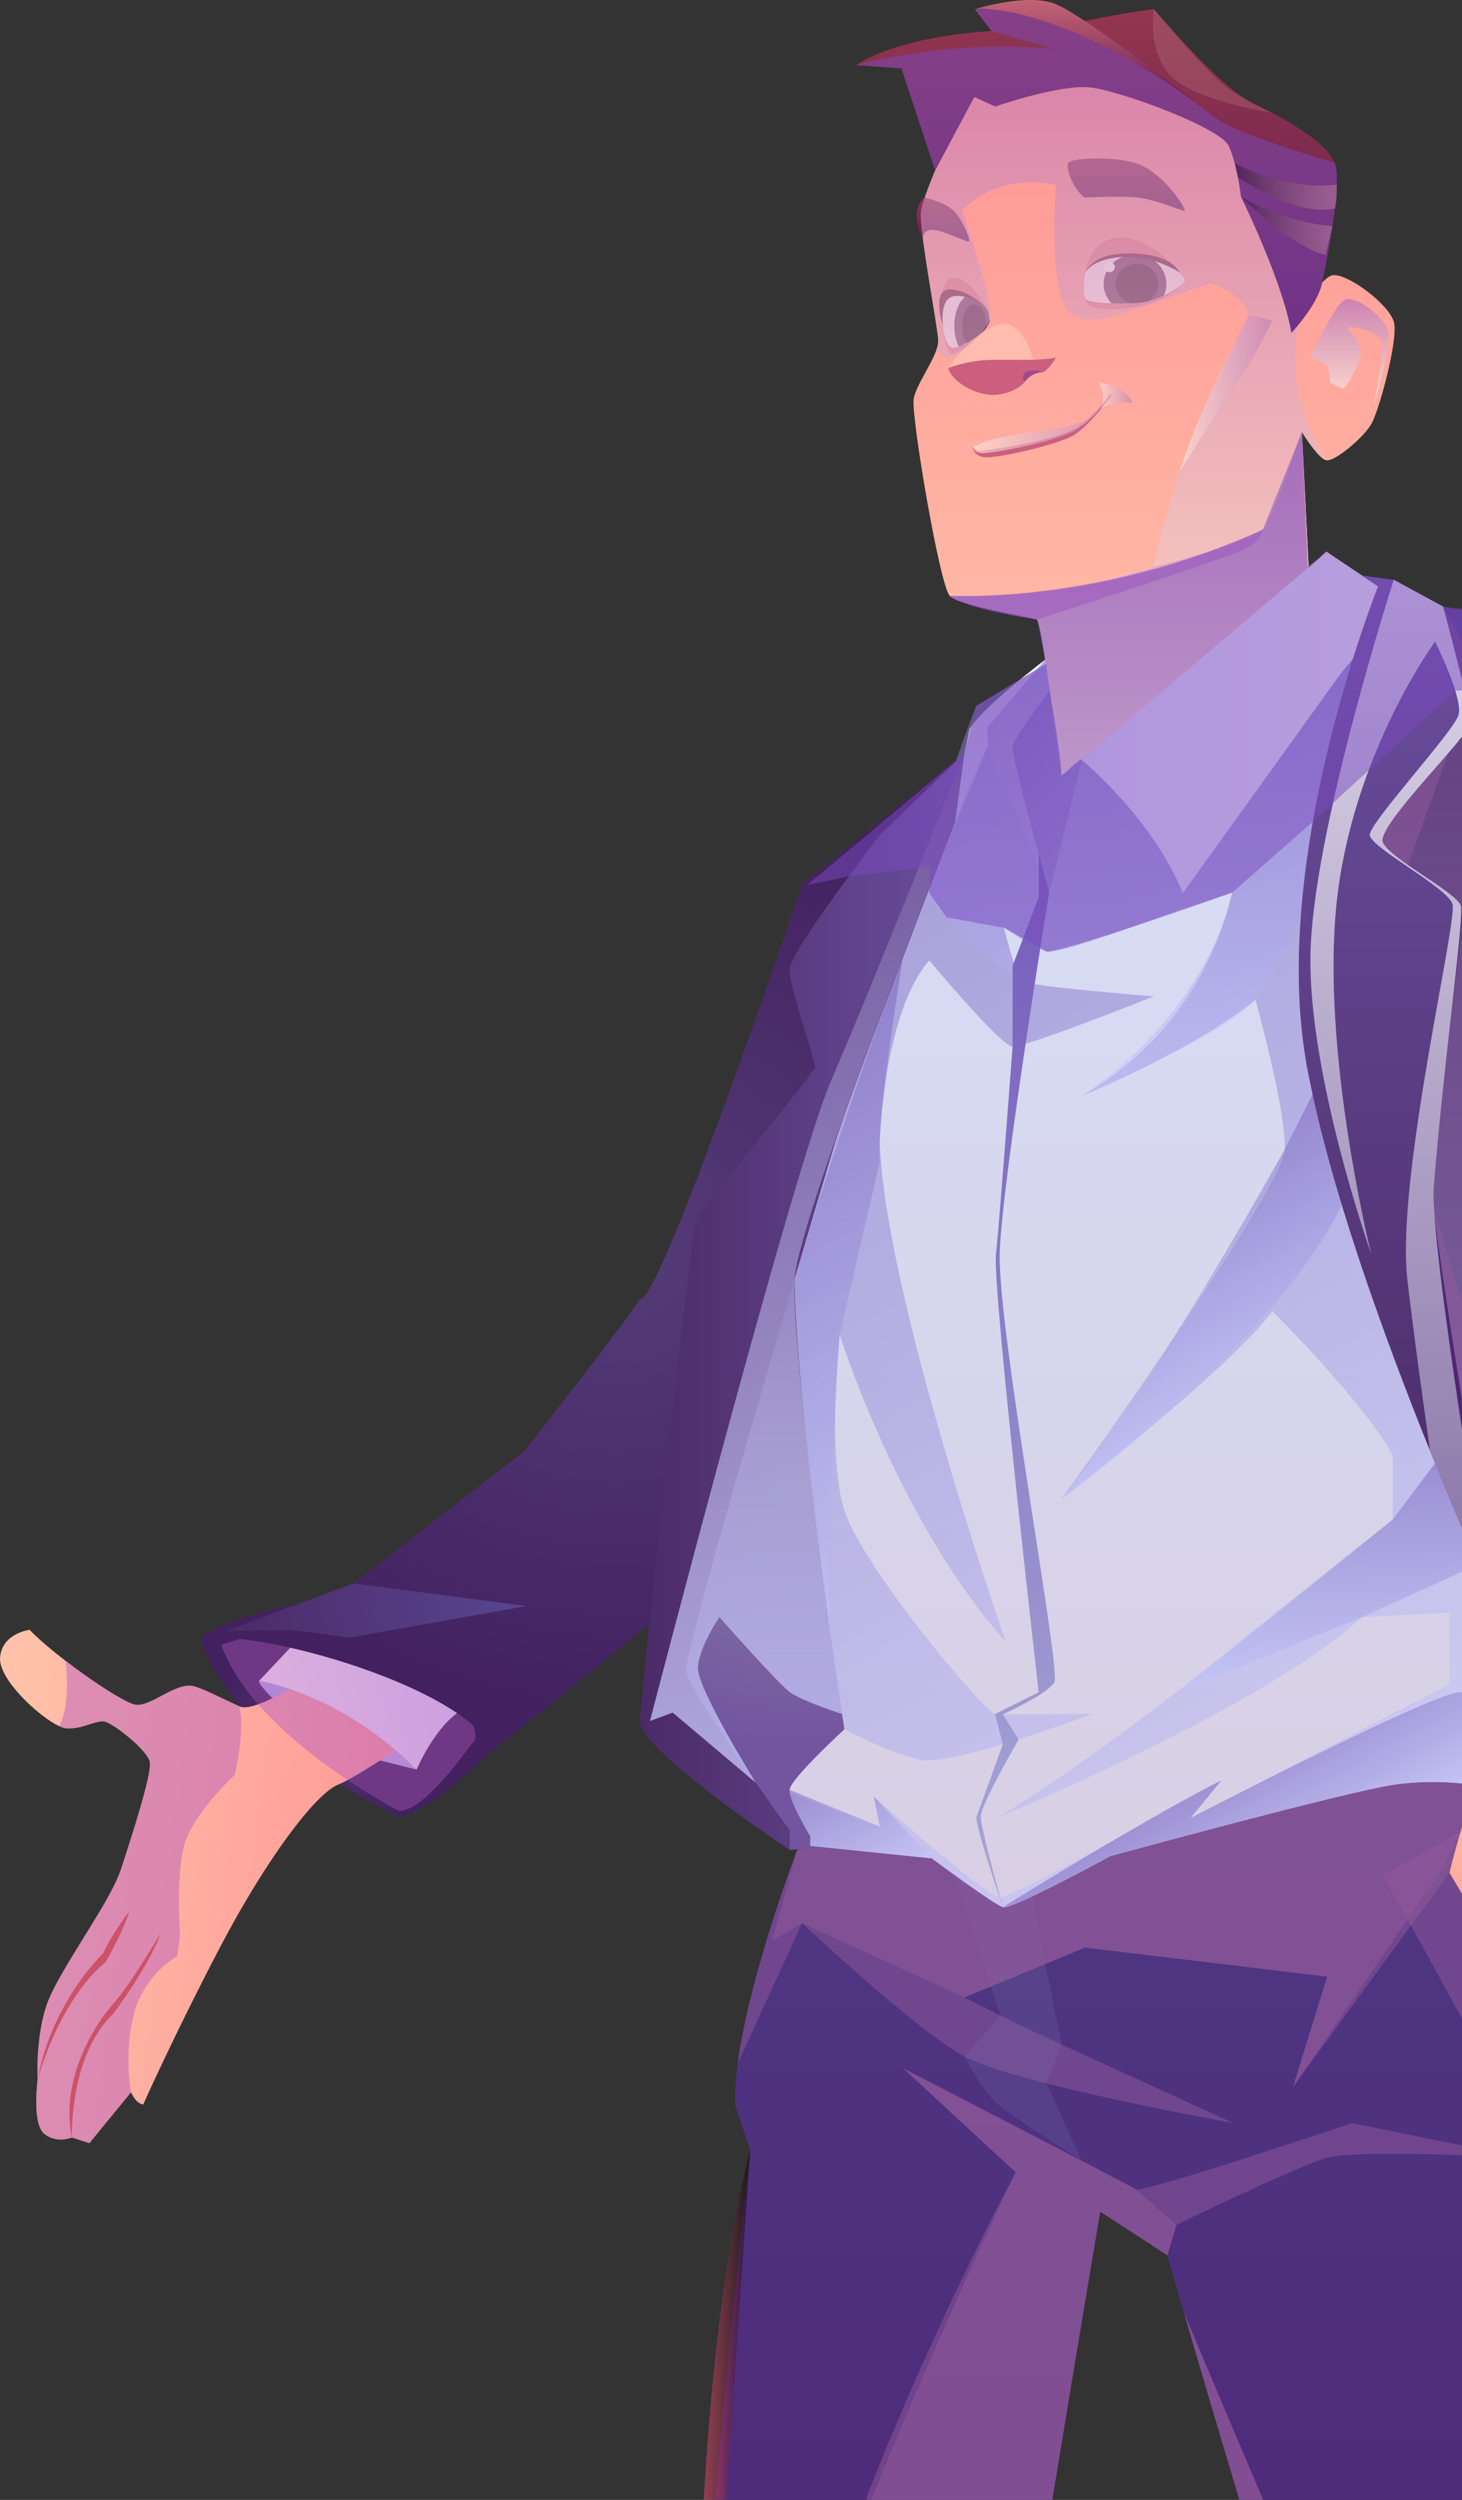 <svg width="241" height="412" viewBox="0 0 241 412" fill="none" xmlns="http://www.w3.org/2000/svg">
  <rect x="0" y="0" width="241" height="412" fill="#333333" stroke="none"/>
  <path fill-rule="evenodd" clip-rule="evenodd" d="M65.309 299.358C65.309 299.358 43.483 287.321 41.855 284.712C40.228 282.103 32.225 271.616 33.242 269.874C34.259 268.132 63.266 256.695 71.208 269.116C79.149 281.536 80.953 288.622 80.953 288.622C80.953 288.622 69.306 299.992 65.309 299.358Z" fill="url(#paint0_radial_90_848)" />
  <path fill-rule="evenodd" clip-rule="evenodd" d="M77.805 287.305C77.805 287.305 69.669 299.025 65.68 298.408C65.68 298.408 41.846 286.162 36.452 271.058C36.452 271.058 42.483 269.241 46.587 267.849C47.392 267.565 47.949 267.282 48.108 267.023C49.134 265.281 65.026 262.139 72.941 274.534C75.346 278.335 76.761 280.986 77.513 282.862C79.282 287.138 77.805 287.305 77.805 287.305Z" fill="#22104B" />
  <path fill-rule="evenodd" clip-rule="evenodd" d="M53.547 287.846C53.547 287.846 42.139 277.968 42.705 277.001C43.27 276.034 59.083 275.851 63.505 282.77C67.935 289.697 68.661 291.639 68.661 291.639L53.547 287.846Z" fill="url(#paint1_linear_90_848)" />
  <path d="M4.88 268.607C6.295 270.074 8.462 271.917 10.814 273.725H10.832C15.404 277.26 20.666 280.627 22.284 280.936C24.752 281.403 28.917 277.235 31.836 277.877C33.321 278.21 36.293 279.761 39.459 281.219C42.466 282.586 53.202 274.526 55.422 274.576C59.985 274.667 61.135 281.344 61.135 281.344C72.534 283.137 75.7 281.394 75.7 281.394C75.7 281.394 59.631 292.606 55.811 294.081C51.99 295.557 43.748 306.602 36.151 321.148C28.546 335.694 23.611 346.831 23.611 346.831C22.364 346.681 21.595 344.813 21.595 344.813L14.732 353.207L11.849 352.266C11.849 352.266 9.514 353.324 7.365 351.732C5.216 350.14 6.207 342.688 6.207 342.688C6.207 342.688 5.818 336.119 7.648 330.551C8.718 327.325 12.07 322.165 15.041 317.313C16.969 314.196 18.729 311.195 19.631 308.911C19.746 308.619 19.835 308.344 19.932 308.094C21.771 302.526 24.999 292.431 24.716 290.472C24.433 288.513 18.729 284.045 17.279 283.737C15.811 283.42 13.635 285.012 10.973 284.845C10.655 284.829 10.222 284.687 9.735 284.47C6.339 282.878 -0.249 276.718 0.007 273.184C0.326 269.157 4.88 268.607 4.88 268.607Z" fill="url(#paint2_linear_90_848)" />
  <path fill-rule="evenodd" clip-rule="evenodd" d="M68.669 291.639C68.669 291.639 71.685 284.479 76.089 281.836C76.089 281.836 66.582 269.883 49.55 269.741L42.722 277.001C42.705 276.993 56.173 279.035 68.669 291.639Z" fill="url(#paint3_linear_90_848)" />
  <path opacity="0.5" fill-rule="evenodd" clip-rule="evenodd" d="M77.805 287.304C77.805 287.304 69.669 299.025 65.68 298.408C65.68 298.408 41.846 286.162 36.452 271.058C36.452 271.058 42.483 269.241 46.587 267.849C64.46 269.107 75.302 280.336 77.513 282.861C79.282 287.138 77.805 287.304 77.805 287.304Z" fill="#BB61C0" />
  <path opacity="0.5" d="M10.832 273.725C15.404 277.26 20.666 280.627 22.285 280.936C24.752 281.403 28.917 277.235 31.836 277.877C33.322 278.21 36.293 279.761 39.459 281.219C40.441 285.487 38.69 292.514 38.69 292.514C38.69 292.514 31.88 298.816 30.403 303.984C28.926 309.153 29.687 318.897 29.687 318.897L29.218 322.407C29.218 322.407 28.307 322.89 27.113 323.907C25.451 325.349 23.204 327.883 22.152 331.659C20.348 338.128 21.595 344.813 21.595 344.813L14.732 353.207L11.849 352.265C11.849 352.265 9.514 353.324 7.365 351.732C5.216 350.14 6.207 342.688 6.207 342.688C6.207 342.688 5.818 336.119 7.648 330.551C8.718 327.325 12.07 322.165 15.042 317.313C16.97 314.196 18.73 311.195 19.632 308.911C19.747 308.619 19.835 308.344 19.932 308.094C21.772 302.526 25 292.431 24.717 290.472C24.434 288.513 18.73 284.045 17.279 283.737C15.811 283.42 13.636 285.012 10.974 284.845C10.655 284.829 10.222 284.687 9.736 284.47C11.796 280.794 10.806 273.734 10.806 273.734L10.832 273.725Z" fill="#BB61C0" />
  <path d="M11.858 352.257C11.858 352.257 11.38 338.745 18.712 331.843C18.712 331.843 24.708 323.79 26.45 318.656C26.45 318.656 21.382 327.258 18.579 330.342C15.784 333.435 9.815 342.663 11.858 352.257Z" fill="#CC5268" />
  <path d="M6.215 342.688C6.215 342.688 9.567 329.876 17.447 323.315C17.447 323.315 20.524 317.889 21.303 315.013C21.303 315.013 18.375 318.831 16.996 321.923C16.996 321.923 8.55 329.892 6.215 342.688Z" fill="#CC5268" />
  <path fill-rule="evenodd" clip-rule="evenodd" d="M135.572 241.166C134.201 246.842 80.962 288.638 80.962 288.638C78.663 279.369 45.95 268.907 33.251 269.883L37.204 268.782L58.278 260.963L86.427 239.14C86.427 239.14 104.07 216.75 105.503 213.991C108.439 216.042 132.238 145.729 132.238 145.729L167.418 117.345C167.426 117.337 136.297 238.307 135.572 241.166Z" fill="url(#paint4_radial_90_848)" />
  <path fill-rule="evenodd" clip-rule="evenodd" d="M86.799 264.689L65.954 268.399L65.795 268.424L57.668 269.891L48.4 268.666L37.213 268.782L58.287 260.963L86.799 264.689Z" fill="url(#paint5_linear_90_848)" />
  <path fill-rule="evenodd" clip-rule="evenodd" d="M123.659 354.391C123.659 354.391 120.44 381.549 117.946 411.992H173.449C177.323 388.368 181.355 364.486 181.355 364.486L192.428 371.688C192.428 371.688 193.436 375.239 195.169 381.157C195.169 381.157 195.169 381.157 195.169 381.174C195.187 381.191 195.187 381.191 195.187 381.216C195.187 381.216 195.187 381.232 195.205 381.274C197.345 388.643 200.573 399.63 204.305 412H268.784C267.537 401.03 266.529 391.577 266.175 386.826C265.025 370.721 266.219 340.845 266.219 340.845H264.017C264.017 340.845 257.181 334.419 253.749 328.834C250.725 323.907 242.377 308.452 240.458 304.943C240.219 304.485 240.077 304.218 240.077 304.218L241.227 303.092L253.749 290.889L257.137 289.939L253.749 285.129L235.036 288.288L196.434 294.807L133.573 304.218L131.415 304.885C131.415 304.885 123.615 325.241 121.616 340.029V340.087C121.298 342.521 121.112 344.822 121.174 346.856L123.659 354.391Z" fill="url(#paint6_linear_90_848)" />
  <path opacity="0.5" d="M244.782 294.49L241.236 303.084L240.466 304.926L238.936 308.653L213.139 343.955L218.764 325.766L178.87 320.973L158.963 329.184L168.744 334.085L203.314 349.898C203.314 349.898 167.214 343.413 158.963 338.912C150.712 334.41 132.22 316.938 132.22 316.938L121.607 340.07V340.012C123.606 325.224 131.406 304.868 131.406 304.868L133.564 304.201L196.425 294.79L235.027 288.271L244.782 294.49Z" fill="#935B9D" />
  <path opacity="0.5" d="M142.69 411.992H173.457C177.331 388.368 181.364 364.486 181.364 364.486L192.436 371.688L193.931 366.653C193.931 366.653 213.758 357.034 218.772 355.608C223.778 354.166 251.096 355.608 251.096 355.608L222.885 349.906C222.885 349.906 188.235 361.543 187.209 360.801C186.219 360.059 150.004 341.429 148.872 340.862L167.426 358.009C167.426 358.001 153.851 383.166 142.69 411.992Z" fill="#935B9D" />
  <path opacity="0.5" d="M208.178 411.992C201.209 395.57 195.603 382.191 195.196 381.207C197.336 388.576 200.582 399.588 204.322 411.992H208.178Z" fill="#935B9D" />
  <path opacity="0.5" d="M143.628 411.992H173.458C177.332 388.368 181.364 364.486 181.364 364.486L192.437 371.688L193.931 366.653L187.219 360.801L148.882 340.862L167.436 358.009C167.427 358.001 154.356 385.3 143.628 411.992Z" fill="#935B9D" />
  <path opacity="0.5" d="M208.248 411.992C201.244 395.578 195.655 382.316 195.213 381.266C197.353 388.635 200.581 399.621 204.313 411.992H208.248Z" fill="#935B9D" />
  <path opacity="0.2" d="M170.097 312.562L174.988 336.944L172.538 343.371L178.234 356.033C178.234 356.033 166.967 349.006 164.287 346.605C161.616 344.205 158.972 338.928 158.972 338.928L164.924 332.176L156.77 307.586L170.097 312.562Z" fill="#807CAF" />
  <path opacity="0.5" d="M227.97 309.019C227.97 309.019 243.827 337.469 246.312 342.871C248.797 348.273 265.794 356.025 265.794 356.025L266.228 340.837L264.645 342.871C264.645 342.871 257.287 339.353 254.846 335.302C252.405 331.259 238.936 308.653 238.936 308.653L240.776 301.875L227.97 309.019Z" fill="#935B9D" />
  <path d="M226.104 69.79C224.866 72.057 219.878 76.267 218.543 75.841C218.543 75.841 218.543 75.841 218.525 75.825C217.508 75.508 215.757 72.991 214.988 71.799L214.855 71.582L214.607 71.19L216.04 99.865L174.961 127.874L174.908 127.432L174.855 127.023L174.722 126.065C174.271 122.447 173.201 114.203 172.255 108.384C171.707 104.875 171.203 102.249 170.937 102.108C170.106 101.666 158.238 99.874 156.557 98.19C154.904 96.506 150.137 68.389 150.615 65.713C151.03 63.496 153.568 60.053 154.4 57.536C154.585 57.002 154.683 56.511 154.665 56.06C154.55 53.61 151.578 38.38 151.808 35.004C152.056 31.653 160.254 14.498 160.254 14.498C171.353 13.223 187.218 12.973 197.061 16.765C198.68 17.366 200.13 18.099 201.368 18.95C203.172 20.192 204.525 21.684 205.304 23.476C209.823 33.996 212.909 54.835 212.909 54.835C212.909 54.835 213.325 53.968 213.944 52.76C215.412 49.992 218.065 45.449 219.798 45.349C222.301 45.174 229.075 50.209 229.792 53.151C230.482 56.102 227.36 67.522 226.104 69.79Z" fill="url(#paint7_linear_90_848)" />
  <path d="M178.897 49.242C178.897 49.242 178.578 51.593 185.653 50.809C193.17 49.984 195.311 46.158 195.311 46.158C195.311 46.158 189.315 49.225 178.897 49.242Z" fill="#EC7C82" />
  <path fill-rule="evenodd" clip-rule="evenodd" d="M152.427 32.562C152.427 32.562 156.045 33.337 157.477 35.013C158.901 36.697 159.883 39.381 159.768 39.772C159.653 40.164 155.204 37.755 153.586 37.872C151.968 37.989 152.136 39.389 152.136 39.389C152.136 39.389 149.615 34.871 152.427 32.562Z" fill="url(#paint8_linear_90_848)" />
  <path fill-rule="evenodd" clip-rule="evenodd" d="M176.164 26.727C175.572 27.102 176.58 30.953 178.782 32.562C178.782 32.562 184.548 32.237 187.573 32.562C190.606 32.887 195.063 34.904 195.293 34.737C195.532 34.571 192.737 29.694 188.581 27.452C185.238 25.651 177.411 25.935 176.164 26.727Z" fill="url(#paint9_linear_90_848)" />
  <path d="M195.319 46.166C195.417 46.574 193.798 47.8 191.835 48.7C190.986 49.108 190.084 49.442 189.217 49.642C189.164 49.659 189.102 49.659 189.049 49.675C188.368 49.817 187.449 49.925 186.449 49.975C185.415 50.025 184.283 50.025 183.23 49.992C180.975 49.925 179.038 49.659 178.888 49.233C178.304 47.333 178.534 40.564 183.708 39.889C190.217 39.039 195.187 45.549 195.319 46.166Z" fill="#FFEBED" />
  <path d="M163.234 52.318C163.252 52.476 163.234 52.651 163.181 52.818C163.102 53.193 162.916 53.56 162.633 53.918C161.899 54.91 160.563 55.836 159.361 56.527C158.91 56.777 158.459 56.986 158.078 57.144C157.495 57.394 157.044 57.536 156.814 57.536C155.576 57.536 154.346 48.542 155.965 46.558C156.92 45.391 159.237 46.808 161.006 48.65C161.775 49.467 162.456 50.35 162.827 51.151C163.066 51.576 163.199 51.984 163.234 52.318Z" fill="#FFEBED" />
  <path d="M155.567 54.527C155.567 54.527 155.956 58.053 156.779 58.319C157.601 58.595 162.377 55.052 162.793 53.685C162.793 53.685 160.21 56.869 157.265 57.311C155.912 57.519 155.567 54.527 155.567 54.527Z" fill="#EC7C82" />
  <path d="M192.268 46.791C192.268 47.466 192.118 48.125 191.835 48.708C190.986 49.117 190.084 49.45 189.217 49.65C189.164 49.667 189.102 49.667 189.049 49.684C188.368 49.825 187.449 49.934 186.449 49.984C185.415 50.034 184.283 50.034 183.23 50C182.425 49.15 181.93 48.033 181.93 46.791C181.93 44.115 184.247 41.931 187.104 41.931C189.951 41.931 192.268 44.107 192.268 46.791Z" fill="#704061" />
  <path d="M190.951 46.791C190.951 48.017 190.252 49.075 189.217 49.65C189.164 49.667 189.102 49.667 189.049 49.684C188.368 49.825 187.449 49.934 186.449 49.984C184.981 49.609 183.894 48.317 183.894 46.791C183.894 44.966 185.477 43.474 187.413 43.474C189.368 43.474 190.951 44.957 190.951 46.791Z" fill="#4A2039" />
  <path d="M163.172 52.818C163.093 53.193 162.907 53.56 162.624 53.918C161.89 54.91 160.555 55.836 159.352 56.527C158.901 56.777 158.45 56.986 158.07 57.144C157.601 56.236 157.318 55.052 157.318 53.718C157.318 50.826 158.653 48.483 160.272 48.483C160.537 48.483 160.776 48.533 161.006 48.642C161.775 49.459 162.456 50.342 162.827 51.142C163.022 51.668 163.137 52.218 163.172 52.818Z" fill="#704061" />
  <path d="M162.633 53.718V53.91C161.899 54.902 160.564 55.827 159.361 56.519C158.91 55.861 158.609 54.852 158.609 53.718C158.609 51.768 159.494 50.151 160.608 50.151C161.731 50.159 162.633 51.768 162.633 53.718Z" fill="#4A2039" />
  <path d="M182.867 44.865C183.366 44.865 183.769 44.485 183.769 44.015C183.769 43.546 183.366 43.165 182.867 43.165C182.369 43.165 181.965 43.546 181.965 44.015C181.965 44.485 182.369 44.865 182.867 44.865Z" fill="white" />
  <path d="M178.923 44.924C178.923 44.924 179.312 39.997 183.77 39.214C188.227 38.43 193.17 43.474 193.17 43.474C193.17 43.474 182.868 39.447 178.923 44.924Z" fill="#EC7C82" />
  <path d="M178.923 44.924C178.923 44.924 179.763 42.473 183.77 41.931C187.785 41.389 193.029 42.106 194.462 44.924C194.462 44.924 190.199 42.006 185.025 42.34C179.861 42.673 178.923 44.924 178.923 44.924Z" fill="#702039" />
  <path d="M162.837 51.151C162.837 51.151 159.751 45.307 157.062 45.791C155.205 46.124 155.249 49.184 155.249 49.184C155.249 49.184 158.963 47.016 162.837 51.151Z" fill="#EC7C82" />
  <path d="M162.615 50.742C162.615 50.742 159.405 47.541 156.451 47.7C153.506 47.866 155.434 53.693 155.434 53.693C155.434 53.693 154.904 49.642 156.849 48.925C159.122 48.075 162.615 50.742 162.615 50.742Z" fill="#702039" />
  <path d="M156.319 60.637C156.319 60.637 159.662 59.253 164.119 59.295C168.576 59.337 172.184 59.378 174.059 58.92C174.059 58.92 173.166 60.604 172.007 61.312C172.007 61.312 168.09 61.52 168.841 63.038C168.841 63.038 167.506 64.722 164.296 65.055C161.086 65.38 156.849 62.946 156.319 60.637Z" fill="#CB5F7D" />
  <path d="M168.841 63.029C168.841 63.029 169.867 61.387 172.007 61.304C172.007 61.312 167.639 60.128 168.841 63.029Z" fill="#9F4A8B" />
  <path d="M156.319 60.637C156.319 60.637 159.529 55.727 163.986 53.693C168.443 51.651 170.318 59.286 170.318 59.286C170.318 59.286 166.294 59.203 162.837 59.32C159.379 59.437 156.319 60.637 156.319 60.637Z" fill="#FFBCAF" />
  <path d="M160.254 73.157C160.254 73.157 160.475 74.283 161.545 74.283C162.615 74.283 173.166 72.757 177.083 70.773C181.001 68.789 182.867 65.08 182.867 65.08H183.327C183.327 65.08 179.542 70.257 176.906 71.774C174.28 73.282 164.295 75.641 162.199 75.341C160.103 75.041 160.254 73.157 160.254 73.157Z" fill="#CB5F7D" />
  <path opacity="0.6" d="M181.188 63.029C181.188 63.029 185.424 63.488 186.697 66.347C186.697 66.347 182.788 66.23 181.559 67.314C181.559 67.322 182.346 65.513 181.188 63.029Z" fill="url(#paint10_linear_90_848)" />
  <path opacity="0.6" d="M214.598 71.19L216.031 99.865L174.952 127.874C174.952 127.874 171.768 102.566 170.928 102.099C170.097 101.657 158.229 99.865 156.548 98.181C171.415 99.69 190.216 93.288 190.216 93.288C190.216 93.288 191.605 86.086 194.47 77.684C197.309 69.298 205.869 51.826 205.869 51.826C204.269 47.725 199.546 46.716 199.546 46.716C187.422 50.692 179.188 55.019 175.996 51.151C172.777 47.283 174.05 30.436 174.05 30.436C163.721 28.436 158.6 34.746 158.6 34.746C158.6 34.746 163.756 49.625 163.225 52.326C162.695 55.019 157.565 58.978 156.301 58.928C155.063 58.878 154.382 57.544 154.382 57.544C154.567 57.011 154.665 56.519 154.647 56.069C154.532 53.618 151.561 38.389 151.791 35.013C152.038 31.662 160.236 14.507 160.236 14.507C171.335 13.231 187.201 12.981 197.043 16.774L201.35 18.958L209.292 23.017L215.73 41.748C215.73 41.748 214.58 47.05 213.926 52.76C213.546 56.002 213.342 59.395 213.608 62.004C214.306 68.923 218.277 75.416 218.516 75.825C217.181 75.4 214.598 71.19 214.598 71.19Z" fill="url(#paint11_linear_90_848)" />
  <path opacity="0.82" d="M216.04 58.911C216.04 58.911 219.958 50.05 221.744 49.375C223.531 48.7 227.678 51.884 228.695 54.143C229.712 56.402 226.467 66.764 226.467 66.764C226.467 66.764 228.253 58.028 227.891 56.511C227.528 54.994 223.301 53.526 222.054 53.993C222.054 53.993 224.282 56.377 224.371 58.02C224.459 59.662 221.744 64.03 221.47 64.071C221.205 64.113 219.241 63.021 219.241 63.021C219.241 63.021 219.197 61.212 218.843 60.42C218.49 59.628 216.04 58.911 216.04 58.911Z" fill="url(#paint12_linear_90_848)" />
  <path opacity="0.6" d="M216.031 99.874L174.952 127.882L174.899 127.44L174.846 127.032L174.714 126.073L172.246 108.393C171.698 104.883 171.194 102.258 170.929 102.116C170.097 101.674 158.229 99.882 156.549 98.198C174.422 99.207 190.217 93.305 190.217 93.305C190.217 93.305 206.418 89.637 208.187 87.278C209.973 84.936 214.607 71.207 214.607 71.207L216.031 99.874Z" fill="url(#paint13_linear_90_848)" />
  <path opacity="0.5" d="M170.929 102.108C170.929 102.108 203.2 91.721 205.605 90.296C208.01 88.87 208.187 87.261 208.187 87.261C208.187 87.261 184.513 98.773 156.558 98.19C156.549 98.19 158.893 100.224 170.929 102.108Z" fill="#BB61C0" />
  <path fill-rule="evenodd" clip-rule="evenodd" d="M217.95 46.574C217.216 50.242 212.892 54.843 212.892 54.843C211.353 46.099 204.579 32.445 204.579 32.445C204.579 32.445 203.977 27.069 202.545 24.034C201.13 21.017 184.725 14.973 179.737 14.406C174.731 13.84 164.048 17.549 164.048 17.549L160.608 15.974L154.152 28.085L148.599 11.272L141.108 10.722C149.067 5.671 163.447 5.12 163.447 5.12L160.714 1.536C161.05 1.519 161.369 1.519 161.714 1.519C172.945 1.361 176.633 4.003 176.633 4.003C182.823 2.428 190.217 1.503 190.217 1.503C190.217 1.503 200.776 14.081 206.118 16.774C211.459 19.45 218.596 23.159 220.02 26.852C221.453 30.52 217.95 46.574 217.95 46.574Z" fill="url(#paint14_linear_90_848)" />
  <path opacity="0.6" d="M160.254 73.157C160.254 73.157 160.484 73.441 160.838 73.491C161.191 73.549 160.838 72.649 168.832 71.415C176.827 70.181 177.313 69.99 178.516 69.481C179.719 68.973 182.761 65.422 182.761 65.422C182.761 65.422 180.329 69.448 176.756 71.19C173.192 72.932 163.323 74.833 161.748 74.691C160.183 74.558 160.254 73.157 160.254 73.157Z" fill="url(#paint15_linear_90_848)" />
  <path opacity="0.5" d="M217.95 46.574C217.216 50.242 212.892 54.843 212.892 54.843C211.353 46.099 204.579 32.445 204.579 32.445C204.579 32.445 203.977 27.069 202.545 24.034C201.13 21.017 184.725 14.973 179.737 14.406C174.731 13.84 164.048 17.549 164.048 17.549L160.608 15.974L154.152 28.086L148.599 11.272L141.108 10.722C158.459 6.129 174.059 8.13 174.059 8.13L163.447 5.112L160.714 1.528C161.05 1.511 161.369 1.511 161.714 1.511C179.914 1.561 197.389 17.791 201.607 20.225C205.879 22.692 220.029 26.843 220.029 26.843C221.453 30.52 217.95 46.574 217.95 46.574Z" fill="#7A4AC0" />
  <path opacity="0.5" d="M237.778 307.936L213.139 343.955L218.773 325.766L178.879 320.973L158.972 329.184L132.229 316.947L127.268 319.823L131.424 304.868L235.045 288.28L244.782 294.49L237.778 307.936Z" fill="#935B9D" />
  <path opacity="0.2" d="M190.217 1.486C190.217 1.486 189.014 8.046 192.799 12.322C196.593 16.599 209.699 18.599 209.699 18.599C209.699 18.599 206.639 17.366 202.837 14.848C199.043 12.331 190.217 1.486 190.217 1.486Z" fill="#D6A49E" />
  <path fill-rule="evenodd" clip-rule="evenodd" d="M197.044 16.774C197.044 16.774 178.684 2.495 173.962 0.644C169.239 -1.207 160.705 1.519 160.705 1.519C160.705 1.519 172.98 -0.198 197.044 16.774Z" fill="url(#paint16_linear_90_848)" />
  <path opacity="0.33" d="M204.57 32.437C204.57 32.437 212.494 40.523 218.516 42.023L219.648 37.23C219.648 37.23 212.901 37.147 204.57 32.437Z" fill="url(#paint17_linear_90_848)" />
  <path opacity="0.33" d="M220.037 34.337C220.037 34.337 214.775 36.246 204.066 29.219L203.535 26.893C203.535 26.893 211.875 31.503 220.347 30.42C220.356 30.428 220.471 33.287 220.037 34.337Z" fill="url(#paint18_linear_90_848)" />
  <path fill-rule="evenodd" clip-rule="evenodd" d="M130.15 304.876L136.085 304.468L153.206 274.201L134.104 182.957L109.642 278.043L130.15 304.876Z" fill="url(#paint19_radial_90_848)" />
  <path fill-rule="evenodd" clip-rule="evenodd" d="M256.058 284.17L256.041 284.187C255.236 286.012 244.791 294.49 244.791 294.49C244.791 294.49 237.911 292.931 229.766 294.131C221.621 295.332 183.018 305.902 183.018 305.902C183.018 305.902 170.62 312.704 166.498 314.079C165.915 314.287 165.49 314.363 165.305 314.304C163.775 313.829 153.587 306.26 153.587 306.26L133.582 304.209V302.651C133.582 302.651 130.62 297.724 130.213 295.524C130.151 295.315 130.133 295.123 130.151 294.973C130.275 293.165 139.189 285.012 139.189 285.012L139.172 284.862L139.154 284.687C138.57 280.886 133.123 245.017 131.451 220.46L131.433 220.134C131.212 216.75 131.053 213.599 130.991 210.765V210.69C130.929 207.039 131.009 203.963 131.318 201.696C133.6 184.165 157.673 131.933 157.673 131.933L159.83 120.163L172.335 108.701L173.405 116.062C173.405 116.062 168.886 121.022 168.63 122.58C168.391 124.139 172.963 147.063 172.963 147.063L178.305 125.223C178.305 125.223 208.108 104.45 211.778 100.357C215.448 96.289 217.544 91.955 217.544 91.955L218.65 90.913L228.616 98.915L241.44 102.466L238.937 190.651L253.034 251.06L246.321 273.359C246.321 273.359 256.828 282.361 256.058 284.17Z" fill="url(#paint20_linear_90_848)" />
  <path fill-rule="evenodd" clip-rule="evenodd" d="M159.83 120.171L154.992 142.861C154.992 142.861 159.706 127.49 162.89 122.93L172.954 147.063C172.954 147.063 167.674 124.381 168.62 122.572C169.567 120.763 173.387 116.07 173.387 116.07L172.317 108.701C172.317 108.693 161.616 116.804 159.83 120.171Z" fill="url(#paint21_linear_90_848)" />
  <path fill-rule="evenodd" clip-rule="evenodd" d="M172.945 147.063C172.945 147.063 166.736 124.881 166.922 123.172C167.117 121.463 173.06 113.811 173.06 113.811L174.961 127.974L178.295 125.214L172.945 147.063Z" fill="url(#paint22_linear_90_848)" />
  <path opacity="0.5" fill-rule="evenodd" clip-rule="evenodd" d="M256.057 284.17C255.288 285.954 244.782 294.49 244.782 294.49C244.782 294.49 237.901 292.931 229.756 294.132C221.611 295.332 183.009 305.902 183.009 305.902C183.009 305.902 166.833 314.779 165.304 314.304C163.774 313.829 153.586 306.26 153.586 306.26L133.581 304.21V302.651C133.581 302.651 130.619 297.724 130.212 295.524L145.052 301.034L144.026 296.057C144.026 296.057 162.562 312.67 164.923 312.687C167.285 312.687 200.298 293.998 201.324 293.431L196.265 299.625L238.936 277.552V265.781L224.538 266.507C208.726 281.086 166.922 298.499 164.322 299.566C185.273 287.455 229.579 250.427 229.579 250.427V239.857C224.963 231.204 209.752 216.1 209.752 216.1C202.756 225.544 175.827 246.401 174.987 247.042C175.836 245.842 211.547 196.077 211.768 189.442C211.989 182.715 206.948 164.768 206.948 164.768C200.714 169.669 192.754 173.929 186.803 176.797C186.139 177.122 185.511 177.405 184.91 177.688C184.45 177.897 183.999 178.089 183.575 178.297C183.168 178.505 182.77 178.68 182.407 178.83C182.142 178.922 181.921 179.039 181.682 179.156C181.222 179.364 180.771 179.556 180.409 179.706C179.1 180.256 178.33 180.581 178.33 180.581C178.33 180.581 178.401 180.514 178.551 180.431C199.307 168.452 202.73 148.363 203.11 147.104C203.128 147.088 203.128 147.063 203.128 147.046C203.128 147.046 202.783 147.163 202.182 147.371L193.771 150.164C193.771 150.164 192.666 150.58 190.95 151.206C190.871 151.247 190.791 151.264 190.685 151.297C185.379 153.24 174.934 156.941 172.794 156.849C172.715 156.849 172.653 156.849 172.591 156.832C170.654 156.315 166.117 153.281 165.551 152.898C165.507 152.881 165.489 152.856 165.489 152.856C165.489 152.856 165.631 153.481 165.87 154.398C165.914 154.548 165.949 154.723 166.011 154.89C166.153 155.382 166.294 155.957 166.453 156.524C166.497 156.657 166.533 156.791 166.577 156.924C166.657 157.191 166.763 157.457 166.816 157.724C167.382 159.566 168.045 161.3 168.531 161.7C169.681 162.592 190.207 164.209 190.207 164.209C190.207 164.209 168.912 172.687 166.895 172.495C164.897 172.32 153.179 158.274 153.179 158.274C145.653 166.902 145.034 187.983 145.034 187.983C145.538 212.09 165.162 268.774 165.763 270.541C148.058 250.735 138.401 219.918 138.401 219.918C138.401 219.918 136.367 239.115 139.047 248.485C141.726 257.854 162.359 282.228 164.012 282.453C165.666 282.703 180.064 282.453 180.064 282.453C180.064 282.453 156.876 291.214 151.631 290.022C146.387 288.822 139.171 284.987 139.171 284.987L139.153 284.837L139.135 284.662C138.552 280.861 133.104 244.992 131.432 220.435L131.415 220.109L130.973 210.74V210.665C133.732 191.693 147.006 159.741 152.931 146.146V146.129C154.665 142.12 155.779 139.719 155.779 139.719L162.88 122.914L162.721 119.913L170.972 110.277L172.325 108.676L172.423 109.376L173.387 116.028C173.387 116.028 175.2 126.29 174.943 127.849C175.323 127.682 178.127 124.748 178.295 125.189C178.295 125.189 208.098 104.417 211.768 100.324C215.438 96.256 217.534 91.921 217.534 91.921L218.64 90.879L228.606 98.882L240.422 102.149L241.43 102.433L238.927 190.617L253.024 251.027L246.311 273.325C246.32 273.359 256.827 282.361 256.057 284.17Z" fill="url(#paint23_linear_90_848)" />
  <path fill-rule="evenodd" clip-rule="evenodd" d="M288.992 336.861L292.803 346.705C292.803 346.705 281.855 354.383 271.525 349.706C271.525 349.706 252.167 277.093 249.885 273.117C247.586 269.124 216.589 184.841 215.359 175.263C211.769 147.171 223.805 101.282 227.174 96.623L229.757 95.556L229.819 95.597C230.42 95.981 235.381 98.982 237.902 99.99C240.581 101.074 274.426 103.125 280.413 105.75C280.431 105.792 280.458 105.842 280.493 105.925L281.846 108.701C281.846 108.701 281.766 108.701 281.581 108.743C280.511 108.876 276.098 109.868 266.175 116.462C254.581 124.139 252.299 134.826 251.919 136.626C251.716 137.576 255.775 157.591 259.604 176.088C260.772 181.731 261.921 187.225 262.929 192.018C263.938 196.827 264.804 200.937 265.37 203.671C265.874 206.064 266.175 207.456 266.175 207.456C266.175 207.456 266.034 208.022 265.795 209.014L265.574 209.923C263.513 218.384 256.845 245.85 257.004 247.067C257.084 247.601 261.523 257.671 267.245 270.883C270.093 277.402 273.232 284.704 276.336 291.981C280.29 301.242 284.137 310.478 287.17 318.097C287.267 318.364 287.373 318.614 287.471 318.872C290.177 325.774 292.149 331.251 292.794 334.077L290.637 335.652L288.992 336.861Z" fill="url(#paint24_linear_90_848)" />
  <path opacity="0.5" fill-rule="evenodd" clip-rule="evenodd" d="M236.38 102.108C226.033 123.231 211.812 159.95 206.948 164.776C202.898 168.802 193.683 173.579 186.803 176.805C186.139 177.13 185.511 177.413 184.91 177.697C184.45 177.905 183.999 178.097 183.575 178.305C183.168 178.48 182.77 178.664 182.407 178.839C182.142 178.93 181.921 179.047 181.682 179.164C181.222 179.356 180.798 179.547 180.409 179.714C179.1 180.264 178.33 180.589 178.33 180.589C178.33 180.589 178.41 180.531 178.551 180.439C180.754 179.014 198.459 166.96 203.11 147.113C203.128 147.096 203.128 147.071 203.128 147.054C203.128 147.054 202.783 147.171 202.182 147.379C200.307 148.03 195.85 149.563 190.95 151.222C190.871 151.264 190.791 151.281 190.685 151.314C183.018 153.898 174.351 156.732 172.794 156.866C172.697 156.866 172.635 156.866 172.591 156.849C171.521 156.432 166.215 153.315 165.551 152.914C165.507 152.898 165.489 152.873 165.489 152.873C165.489 152.873 165.631 153.498 165.87 154.415C165.914 154.565 165.949 154.74 166.011 154.907C166.153 155.398 166.294 155.974 166.453 156.54C166.498 156.674 166.533 156.807 166.577 156.941C166.657 157.207 166.763 157.474 166.816 157.741C167.364 159.416 167.983 161.033 168.532 161.717C168.532 161.717 155.505 152.748 153.188 147.179C153.064 146.896 152.984 146.554 152.923 146.171V146.154C151.897 139.044 160.926 116.328 160.926 116.328L170.946 110.302L172.396 109.41L173.36 116.062C173.36 116.062 175.173 126.323 174.917 127.882C175.297 127.715 178.1 124.781 178.268 125.223C178.268 125.223 208.072 104.45 211.742 100.357C215.412 96.289 217.508 91.955 217.508 91.955L218.613 90.913L228.58 98.915L236.38 102.108Z" fill="url(#paint25_linear_90_848)" />
  <path fill-rule="evenodd" clip-rule="evenodd" d="M158.972 124.173L145.052 137.577C145.052 137.577 130.275 156.782 130.151 159.666C130.027 162.551 134.484 174.913 134.36 175.871C134.237 176.83 115.382 199.403 114.745 201.087C114.108 202.771 105.512 279.127 105.512 283.803C105.512 288.488 130.16 304.876 130.16 304.876V301.634C130.16 301.634 113.604 278.76 113.091 275.518C112.579 272.275 134.741 198.078 137.42 189.075C140.091 180.073 157.407 135.568 157.407 135.568L158.972 124.173Z" fill="url(#paint26_linear_90_848)" />
  <path opacity="0.5" d="M283.146 317.155L290.645 335.669L288.991 336.869C285.321 325.766 272.834 302.992 262.107 284.345C261.258 282.845 266.184 278.585 265.335 277.143C257.331 263.322 245.083 255.528 245.083 255.528C245.083 255.528 237.504 210.423 236.407 199.353C235.337 188.275 242.094 151.739 240.82 149.338C239.547 146.946 228.474 141.661 227.953 138.827C227.466 136.109 236.628 126.507 237.185 125.923L220.303 137.577C222.726 123.889 229.739 95.564 229.739 95.564L229.801 95.606L237.884 99.999L242.854 108.701L251.256 115.078C263.292 109.493 279.352 105.992 280.36 105.784C280.378 105.767 280.404 105.767 280.404 105.767C280.422 105.809 280.448 105.859 280.484 105.942L281.837 108.718C281.837 108.718 281.757 108.718 281.572 108.76C285.259 118.854 295.713 149.897 296.535 153.815C296.615 154.173 296.898 154.857 297.34 155.807C296.712 155.407 286.551 148.888 282.597 148.888C278.521 148.888 268.342 156.324 262.629 167.135C261.054 170.12 260.108 173.22 259.586 176.105C258.216 183.69 259.631 190 259.631 190L262.92 192.034L305.918 218.626C293.979 211.365 274.134 205.872 265.361 203.688C262.62 202.988 260.948 202.621 260.948 202.621L265.786 209.031L265.565 209.94L256.995 247.084L253.749 241.174L256.093 250.335L266.016 274.876L271.782 289.097L283.013 316.872L283.146 317.155Z" fill="url(#paint27_linear_90_848)" />
  <path fill-rule="evenodd" clip-rule="evenodd" d="M178.295 125.214C178.295 125.214 189.889 134.701 194.983 147.188C194.983 147.188 217.782 115.495 220.71 111.41C223.637 107.326 231.985 99.865 231.985 99.865L218.64 90.913L217.526 91.971L178.295 125.214Z" fill="url(#paint28_linear_90_848)" />
  <path opacity="0.5" d="M238.715 124.173L231.994 142.803C231.994 142.803 224.38 140.127 225.812 137.568C227.245 135.017 238.715 124.173 238.715 124.173Z" fill="#935B9D" />
  <path opacity="0.5" fill-rule="evenodd" clip-rule="evenodd" d="M253.758 241.157L256.102 250.318L264.185 276.41L245.092 255.528C245.092 255.528 236.841 206.564 236.416 199.353C236.416 199.353 244.596 228.52 247.842 231.038L253.75 216.208L260.073 207.264L253.758 193.226L265.795 209.006L257.004 247.059L253.758 241.157Z" fill="#935B9D" />
  <path opacity="0.6" fill-rule="evenodd" clip-rule="evenodd" d="M194.471 77.684C194.471 77.684 201.811 66.013 204.579 61.996C207.347 57.978 209.708 52.818 209.708 52.818L205.879 51.826C205.87 51.826 197.31 68.131 194.471 77.684Z" fill="url(#paint29_linear_90_848)" />
  <path opacity="0.5" fill-rule="evenodd" clip-rule="evenodd" d="M256.04 284.187C255.235 286.012 244.791 294.49 244.791 294.49C244.791 294.49 237.911 292.931 229.766 294.132C221.621 295.332 183.018 305.902 183.018 305.902C183.018 305.902 170.619 312.704 166.498 314.079L165.304 314.304C165.304 314.304 190.146 298.908 201.324 293.431L196.284 299.608C197.451 299 234.921 279.652 240.21 278.944C244.322 278.394 252.485 282.328 256.04 284.187Z" fill="url(#paint30_linear_90_848)" />
  <path opacity="0.5" fill-rule="evenodd" clip-rule="evenodd" d="M133.582 304.21V302.651C133.582 302.651 130.62 297.724 130.213 295.524C130.151 295.315 130.133 295.123 130.151 294.973L145.053 301.034L144.027 296.057L153.587 306.268L133.582 304.21Z" fill="url(#paint31_linear_90_848)" />
  <path opacity="0.5" fill-rule="evenodd" clip-rule="evenodd" d="M216.509 180.081L211.769 189.45C211.769 189.45 189.341 229.887 174.988 247.051C174.988 247.051 209.832 221.81 221.196 198.603L216.509 180.081Z" fill="url(#paint32_linear_90_848)" />
  <path opacity="0.5" fill-rule="evenodd" clip-rule="evenodd" d="M145.052 191.359L138.419 219.934C138.419 219.934 135.634 260.438 137.031 270.158C137.031 270.158 130.911 225.194 130.973 210.673C130.973 210.673 140.285 180.022 148.837 157.799C148.846 157.808 144.247 185.783 145.052 191.359Z" fill="url(#paint33_linear_90_848)" />
  <path fill-rule="evenodd" clip-rule="evenodd" d="M171.229 140.727V147.838L166.922 159.183L166.913 172.512C166.913 172.512 164.782 201.145 164.181 206.73C163.579 212.315 171.22 278.894 171.22 278.894L164.03 282.478L165.304 287.488C165.304 287.488 161.36 298.333 160.971 299.408C160.59 300.492 165.304 314.296 165.304 314.296C165.304 314.296 161.634 301.317 161.678 299.333C161.722 297.349 167.922 286.679 167.922 286.679L165.313 282.545C165.313 282.545 172.671 279.16 173.812 277.268C174.961 275.376 164.322 218.484 164.8 206.239C165.277 193.993 172.954 147.046 172.954 147.046L171.229 140.727Z" fill="url(#paint34_linear_90_848)" />
  <path opacity="0.5" fill-rule="evenodd" clip-rule="evenodd" d="M193.923 278.894L229.58 250.427L236.549 241.166L243.598 257.829L224.54 266.515L193.923 278.894Z" fill="url(#paint35_linear_90_848)" />
  <path fill-rule="evenodd" clip-rule="evenodd" d="M245.082 261.155C245.082 261.155 240.97 252.144 235.744 239.14C228.421 221.001 218.923 195.135 215.359 175.271C209.248 141.186 227.174 96.631 227.174 96.631L224.53 94.864L229.756 95.564L237.901 99.99C237.901 99.99 242.482 117.045 242.482 119.038C242.482 121.03 226.829 136.126 227.961 138.827C229.111 141.544 240.307 147.171 240.829 149.338C241.35 151.506 237.84 176.505 236.371 195.569C235.646 205.097 245.082 261.155 245.082 261.155Z" fill="url(#paint36_linear_90_848)" />
  <path opacity="0.76" fill-rule="evenodd" clip-rule="evenodd" d="M158.972 124.173C158.972 124.173 143.142 164.043 137.031 178.005C130.92 191.968 107.148 283.628 107.148 283.628L110.889 282.245L124.606 293.831C124.606 293.831 114.869 278.227 115.055 274.801C115.249 271.383 118.592 266.515 118.592 266.515C118.592 266.515 128.179 277.393 130.213 278.885C132.256 280.377 138.818 282.478 138.818 282.478C138.818 282.478 130.089 221.652 130.982 210.673C131.875 199.695 157.407 135.568 157.407 135.568L158.972 124.173Z" fill="url(#paint37_linear_90_848)" />
  <path opacity="0.78" fill-rule="evenodd" clip-rule="evenodd" d="M245.082 261.155C245.082 261.155 240.97 252.144 235.743 239.14C234.355 229.354 232.842 218.367 231.993 210.873C230.074 194.302 240.324 151.739 239.431 148.98C238.547 146.221 225.794 139.627 225.794 137.576C225.794 135.543 239.546 120.655 240.413 117.879C241.279 115.12 236.557 105.75 236.557 105.75C236.557 105.75 222.805 124.439 220.302 149.088C217.861 173.095 225.608 204.938 226.033 206.647C225.431 204.955 215.845 177.313 216.013 157.791C216.172 137.643 229.747 95.556 229.747 95.556L237.892 99.982C237.892 99.982 242.473 117.037 242.473 119.029C242.473 121.022 226.82 136.118 227.952 138.819C229.102 141.536 240.298 147.163 240.819 149.33C241.341 151.497 237.83 176.496 236.362 195.56C235.646 205.097 245.082 261.155 245.082 261.155Z" fill="url(#paint38_linear_90_848)" />
  <path d="M286.365 300.934C286.365 300.934 283.42 305.802 282.35 311.903C280.413 323.065 264.645 342.871 264.645 342.871C264.645 342.871 258.41 341.196 254.846 335.302C252.45 331.368 246.118 320.723 242.2 314.146C242.156 314.087 242.12 314.054 242.103 314.012C240.431 311.145 239.202 309.086 238.981 308.711C238.963 308.694 238.937 308.669 238.937 308.652C238.937 308.652 241.864 296.299 243.916 294.323C244.437 293.806 245.472 293.315 246.737 292.856C250.327 291.547 255.81 290.497 257.146 289.93C258.923 289.172 262.611 282.478 262.611 282.478C274.974 283.087 286.365 300.934 286.365 300.934Z" fill="url(#paint39_linear_90_848)" />
  <path opacity="0.5" d="M119.697 411.992L123.668 354.391C119.414 370.954 117.168 392.027 116.009 411.992H119.697Z" fill="url(#paint40_linear_90_848)" />
  <path opacity="0.5" d="M253.749 101.874L241.439 113.803H239.909L216.04 135.743L203.119 147.113C203.119 147.113 178.374 155.949 172.608 156.849L165.569 152.914L156.027 151.189L153.205 147.179V142.811L139.913 144.437L133.06 145.854L158.971 124.181L160.944 116.329L172.423 109.41L170.928 102.116C170.928 102.116 159.263 100.465 156.548 98.198C156.548 98.198 181.39 99.749 208.178 87.27L214.598 71.198L215.553 93.338L218.64 90.904L224.53 94.864L229.756 95.564L237.901 99.99L253.749 101.874Z" fill="#7A4AC0" />
  <defs>
    <radialGradient id="paint0_radial_90_848" cx="0" cy="0" r="1" gradientUnits="userSpaceOnUse" gradientTransform="translate(57.476 281.823) rotate(-9.181) scale(20.847 19.713)">
      <stop stop-color="#543C79" />
      <stop offset="0.989" stop-color="#432160" />
    </radialGradient>
    <linearGradient id="paint1_linear_90_848" x1="66.985" y1="282.406" x2="44.399" y2="286.515" gradientUnits="userSpaceOnUse">
      <stop stop-color="#BDB3E7" />
      <stop offset="0.646" stop-color="#B2AEEB" />
      <stop offset="1" stop-color="#AAAAEE" />
    </linearGradient>
    <linearGradient id="paint2_linear_90_848" x1="70.826" y1="318.107" x2="-4.632" y2="308.07" gradientUnits="userSpaceOnUse">
      <stop stop-color="#FF9595" />
      <stop offset="0.984" stop-color="#FFC2A9" />
    </linearGradient>
    <linearGradient id="paint3_linear_90_848" x1="75.394" y1="278.056" x2="43.942" y2="283.778" gradientUnits="userSpaceOnUse">
      <stop stop-color="#DEDFFF" />
      <stop offset="1" stop-color="white" />
    </linearGradient>
    <radialGradient id="paint4_radial_90_848" cx="0" cy="0" r="1" gradientUnits="userSpaceOnUse" gradientTransform="translate(102.678 206.466) rotate(-9.181) scale(80.905 76.502)">
      <stop stop-color="#543C79" />
      <stop offset="0.989" stop-color="#432160" />
    </radialGradient>
    <linearGradient id="paint5_linear_90_848" x1="37.211" y1="268.785" x2="85.928" y2="259.922" gradientUnits="userSpaceOnUse">
      <stop offset="0.011" stop-color="#4B2B67" />
      <stop offset="1" stop-color="#594591" />
    </linearGradient>
    <linearGradient id="paint6_linear_90_848" x1="193.37" y1="644.543" x2="193.37" y2="285.122" gradientUnits="userSpaceOnUse">
      <stop offset="0.011" stop-color="#4B1567" />
      <stop offset="1" stop-color="#4F3885" />
    </linearGradient>
    <linearGradient id="paint7_linear_90_848" x1="190.224" y1="127.878" x2="190.224" y2="13.661" gradientUnits="userSpaceOnUse">
      <stop offset="0.016" stop-color="#FFC2A9" />
      <stop offset="1" stop-color="#FF9595" />
    </linearGradient>
    <linearGradient id="paint8_linear_90_848" x1="155.434" y1="39.816" x2="155.434" y2="32.56" gradientUnits="userSpaceOnUse">
      <stop offset="0.006" stop-color="#651D4F" />
      <stop offset="1" stop-color="#93364F" />
    </linearGradient>
    <linearGradient id="paint9_linear_90_848" x1="185.654" y1="34.742" x2="185.654" y2="26.11" gradientUnits="userSpaceOnUse">
      <stop offset="0.006" stop-color="#651D4F" />
      <stop offset="1" stop-color="#93364F" />
    </linearGradient>
    <linearGradient id="paint10_linear_90_848" x1="181.186" y1="65.175" x2="186.691" y2="65.175" gradientUnits="userSpaceOnUse">
      <stop stop-color="#FFEADB" />
      <stop offset="0.994" stop-color="#C27CB6" />
    </linearGradient>
    <linearGradient id="paint11_linear_90_848" x1="185.148" y1="127.878" x2="185.148" y2="13.661" gradientUnits="userSpaceOnUse">
      <stop stop-color="#FFEADB" />
      <stop offset="0.994" stop-color="#C27CB6" />
    </linearGradient>
    <linearGradient id="paint12_linear_90_848" x1="222.463" y1="66.769" x2="222.463" y2="49.287" gradientUnits="userSpaceOnUse">
      <stop stop-color="#FFEADB" />
      <stop offset="0.994" stop-color="#C27CB6" />
    </linearGradient>
    <linearGradient id="paint13_linear_90_848" x1="186.293" y1="127.878" x2="186.293" y2="71.192" gradientUnits="userSpaceOnUse">
      <stop stop-color="#FFEADB" />
      <stop offset="0.994" stop-color="#C27CB6" />
    </linearGradient>
    <linearGradient id="paint14_linear_90_848" x1="180.735" y1="54.839" x2="180.735" y2="1.489" gradientUnits="userSpaceOnUse">
      <stop offset="0.006" stop-color="#651D4F" />
      <stop offset="1" stop-color="#93364F" />
    </linearGradient>
    <linearGradient id="paint15_linear_90_848" x1="160.249" y1="70.064" x2="182.759" y2="70.064" gradientUnits="userSpaceOnUse">
      <stop stop-color="#FFEADB" />
      <stop offset="0.994" stop-color="#C27CB6" />
    </linearGradient>
    <linearGradient id="paint16_linear_90_848" x1="178.879" y1="16.778" x2="178.879" y2="0.007" gradientUnits="userSpaceOnUse">
      <stop offset="0.006" stop-color="#651D4F" />
      <stop offset="1" stop-color="#C46376" />
    </linearGradient>
    <linearGradient id="paint17_linear_90_848" x1="204.573" y1="37.232" x2="219.651" y2="37.232" gradientUnits="userSpaceOnUse">
      <stop />
      <stop offset="0.275" stop-color="#4C3A39" />
      <stop offset="0.529" stop-color="#8C6968" />
      <stop offset="0.742" stop-color="#B98C8A" />
      <stop offset="0.905" stop-color="#D6A19F" />
      <stop offset="1" stop-color="#E0A9A7" />
    </linearGradient>
    <linearGradient id="paint18_linear_90_848" x1="203.536" y1="30.738" x2="220.368" y2="30.738" gradientUnits="userSpaceOnUse">
      <stop />
      <stop offset="0.275" stop-color="#4C3A39" />
      <stop offset="0.529" stop-color="#8C6968" />
      <stop offset="0.742" stop-color="#B98C8A" />
      <stop offset="0.905" stop-color="#D6A19F" />
      <stop offset="1" stop-color="#E0A9A7" />
    </linearGradient>
    <radialGradient id="paint19_radial_90_848" cx="0" cy="0" r="1" gradientUnits="userSpaceOnUse" gradientTransform="translate(131.426 243.917) scale(48.254 45.483)">
      <stop stop-color="#857CA4" />
      <stop offset="0.983" stop-color="#72549F" />
    </radialGradient>
    <linearGradient id="paint20_linear_90_848" x1="193.123" y1="314.319" x2="193.123" y2="90.907" gradientUnits="userSpaceOnUse">
      <stop offset="0.017" stop-color="#D8CFE4" />
      <stop offset="1" stop-color="#D6E0F9" />
    </linearGradient>
    <linearGradient id="paint21_linear_90_848" x1="154.99" y1="127.878" x2="173.386" y2="127.878" gradientUnits="userSpaceOnUse">
      <stop offset="0.017" stop-color="#E8E3FC" />
      <stop offset="1" stop-color="#F5F4F9" />
    </linearGradient>
    <linearGradient id="paint22_linear_90_848" x1="166.926" y1="130.434" x2="178.299" y2="130.434" gradientUnits="userSpaceOnUse">
      <stop offset="0.017" stop-color="#8268AA" />
      <stop offset="1" stop-color="#978DBF" />
    </linearGradient>
    <linearGradient id="paint23_linear_90_848" x1="243.705" y1="295.08" x2="149.143" y2="121.315" gradientUnits="userSpaceOnUse">
      <stop stop-color="#C2C8FF" />
      <stop offset="1" stop-color="#755CBB" />
    </linearGradient>
    <linearGradient id="paint24_linear_90_848" x1="253.751" y1="351.224" x2="253.751" y2="95.564" gradientUnits="userSpaceOnUse">
      <stop offset="0.011" stop-color="#4B1567" />
      <stop offset="1" stop-color="#4F3885" />
    </linearGradient>
    <linearGradient id="paint25_linear_90_848" x1="194.621" y1="180.591" x2="194.621" y2="90.907" gradientUnits="userSpaceOnUse">
      <stop stop-color="#C2C8FF" />
      <stop offset="1" stop-color="#755CBB" />
    </linearGradient>
    <linearGradient id="paint26_linear_90_848" x1="105.507" y1="214.525" x2="158.976" y2="214.525" gradientUnits="userSpaceOnUse">
      <stop offset="0.011" stop-color="#4B2B67" />
      <stop offset="1" stop-color="#6B4F9F" />
    </linearGradient>
    <linearGradient id="paint27_linear_90_848" x1="263.126" y1="336.864" x2="263.126" y2="95.564" gradientUnits="userSpaceOnUse">
      <stop stop-color="#CCD1FF" />
      <stop offset="1" stop-color="#754577" />
    </linearGradient>
    <linearGradient id="paint28_linear_90_848" x1="178.299" y1="119.04" x2="231.99" y2="119.04" gradientUnits="userSpaceOnUse">
      <stop offset="0.017" stop-color="#E8E3FC" />
      <stop offset="1" stop-color="#F5F4F9" />
    </linearGradient>
    <linearGradient id="paint29_linear_90_848" x1="194.469" y1="64.754" x2="209.703" y2="64.754" gradientUnits="userSpaceOnUse">
      <stop stop-color="#FFEADB" />
      <stop offset="0.994" stop-color="#C27CB6" />
    </linearGradient>
    <linearGradient id="paint30_linear_90_848" x1="217.017" y1="309.604" x2="206.59" y2="290.443" gradientUnits="userSpaceOnUse">
      <stop stop-color="#C2C8FF" />
      <stop offset="1" stop-color="#755CBB" />
    </linearGradient>
    <linearGradient id="paint31_linear_90_848" x1="146.559" y1="310.086" x2="136.464" y2="291.535" gradientUnits="userSpaceOnUse">
      <stop stop-color="#C2C8FF" />
      <stop offset="1" stop-color="#755CBB" />
    </linearGradient>
    <linearGradient id="paint32_linear_90_848" x1="205.94" y1="230.201" x2="187.31" y2="195.968" gradientUnits="userSpaceOnUse">
      <stop stop-color="#C2C8FF" />
      <stop offset="1" stop-color="#755CBB" />
    </linearGradient>
    <linearGradient id="paint33_linear_90_848" x1="167.274" y1="253.71" x2="122.798" y2="171.981" gradientUnits="userSpaceOnUse">
      <stop stop-color="#C2C8FF" />
      <stop offset="1" stop-color="#755CBB" />
    </linearGradient>
    <linearGradient id="paint34_linear_90_848" x1="167.425" y1="314.3" x2="167.425" y2="140.729" gradientUnits="userSpaceOnUse">
      <stop stop-color="#A7A7D6" />
      <stop offset="1" stop-color="#755CBB" />
    </linearGradient>
    <linearGradient id="paint35_linear_90_848" x1="218.76" y1="278.892" x2="218.76" y2="241.162" gradientUnits="userSpaceOnUse">
      <stop stop-color="#C2C8FF" />
      <stop offset="1" stop-color="#755CBB" />
    </linearGradient>
    <linearGradient id="paint36_linear_90_848" x1="229.589" y1="261.152" x2="229.589" y2="94.861" gradientUnits="userSpaceOnUse">
      <stop offset="0.011" stop-color="#4B2B67" />
      <stop offset="1" stop-color="#6B4F9F" />
    </linearGradient>
    <linearGradient id="paint37_linear_90_848" x1="133.063" y1="293.832" x2="133.063" y2="124.175" gradientUnits="userSpaceOnUse">
      <stop stop-color="#CCCCFF" />
      <stop offset="1" stop-color="#755C9D" />
    </linearGradient>
    <linearGradient id="paint38_linear_90_848" x1="230.555" y1="261.151" x2="230.555" y2="95.564" gradientUnits="userSpaceOnUse">
      <stop stop-color="#9C8ABB" />
      <stop offset="1" stop-color="white" />
    </linearGradient>
    <linearGradient id="paint39_linear_90_848" x1="262.652" y1="342.871" x2="262.652" y2="282.479" gradientUnits="userSpaceOnUse">
      <stop stop-color="#FF9595" />
      <stop offset="0.984" stop-color="#FFC2A9" />
    </linearGradient>
    <linearGradient id="paint40_linear_90_848" x1="114.883" y1="383.191" x2="123.661" y2="383.191" gradientUnits="userSpaceOnUse">
      <stop stop-color="#FF5179" />
      <stop offset="0.086" stop-color="#F54E74" />
      <stop offset="0.234" stop-color="#D84567" />
      <stop offset="0.426" stop-color="#AB3651" />
      <stop offset="0.657" stop-color="#6B2233" />
      <stop offset="0.915" stop-color="#1C090D" />
      <stop offset="1" />
    </linearGradient>
  </defs>
</svg>